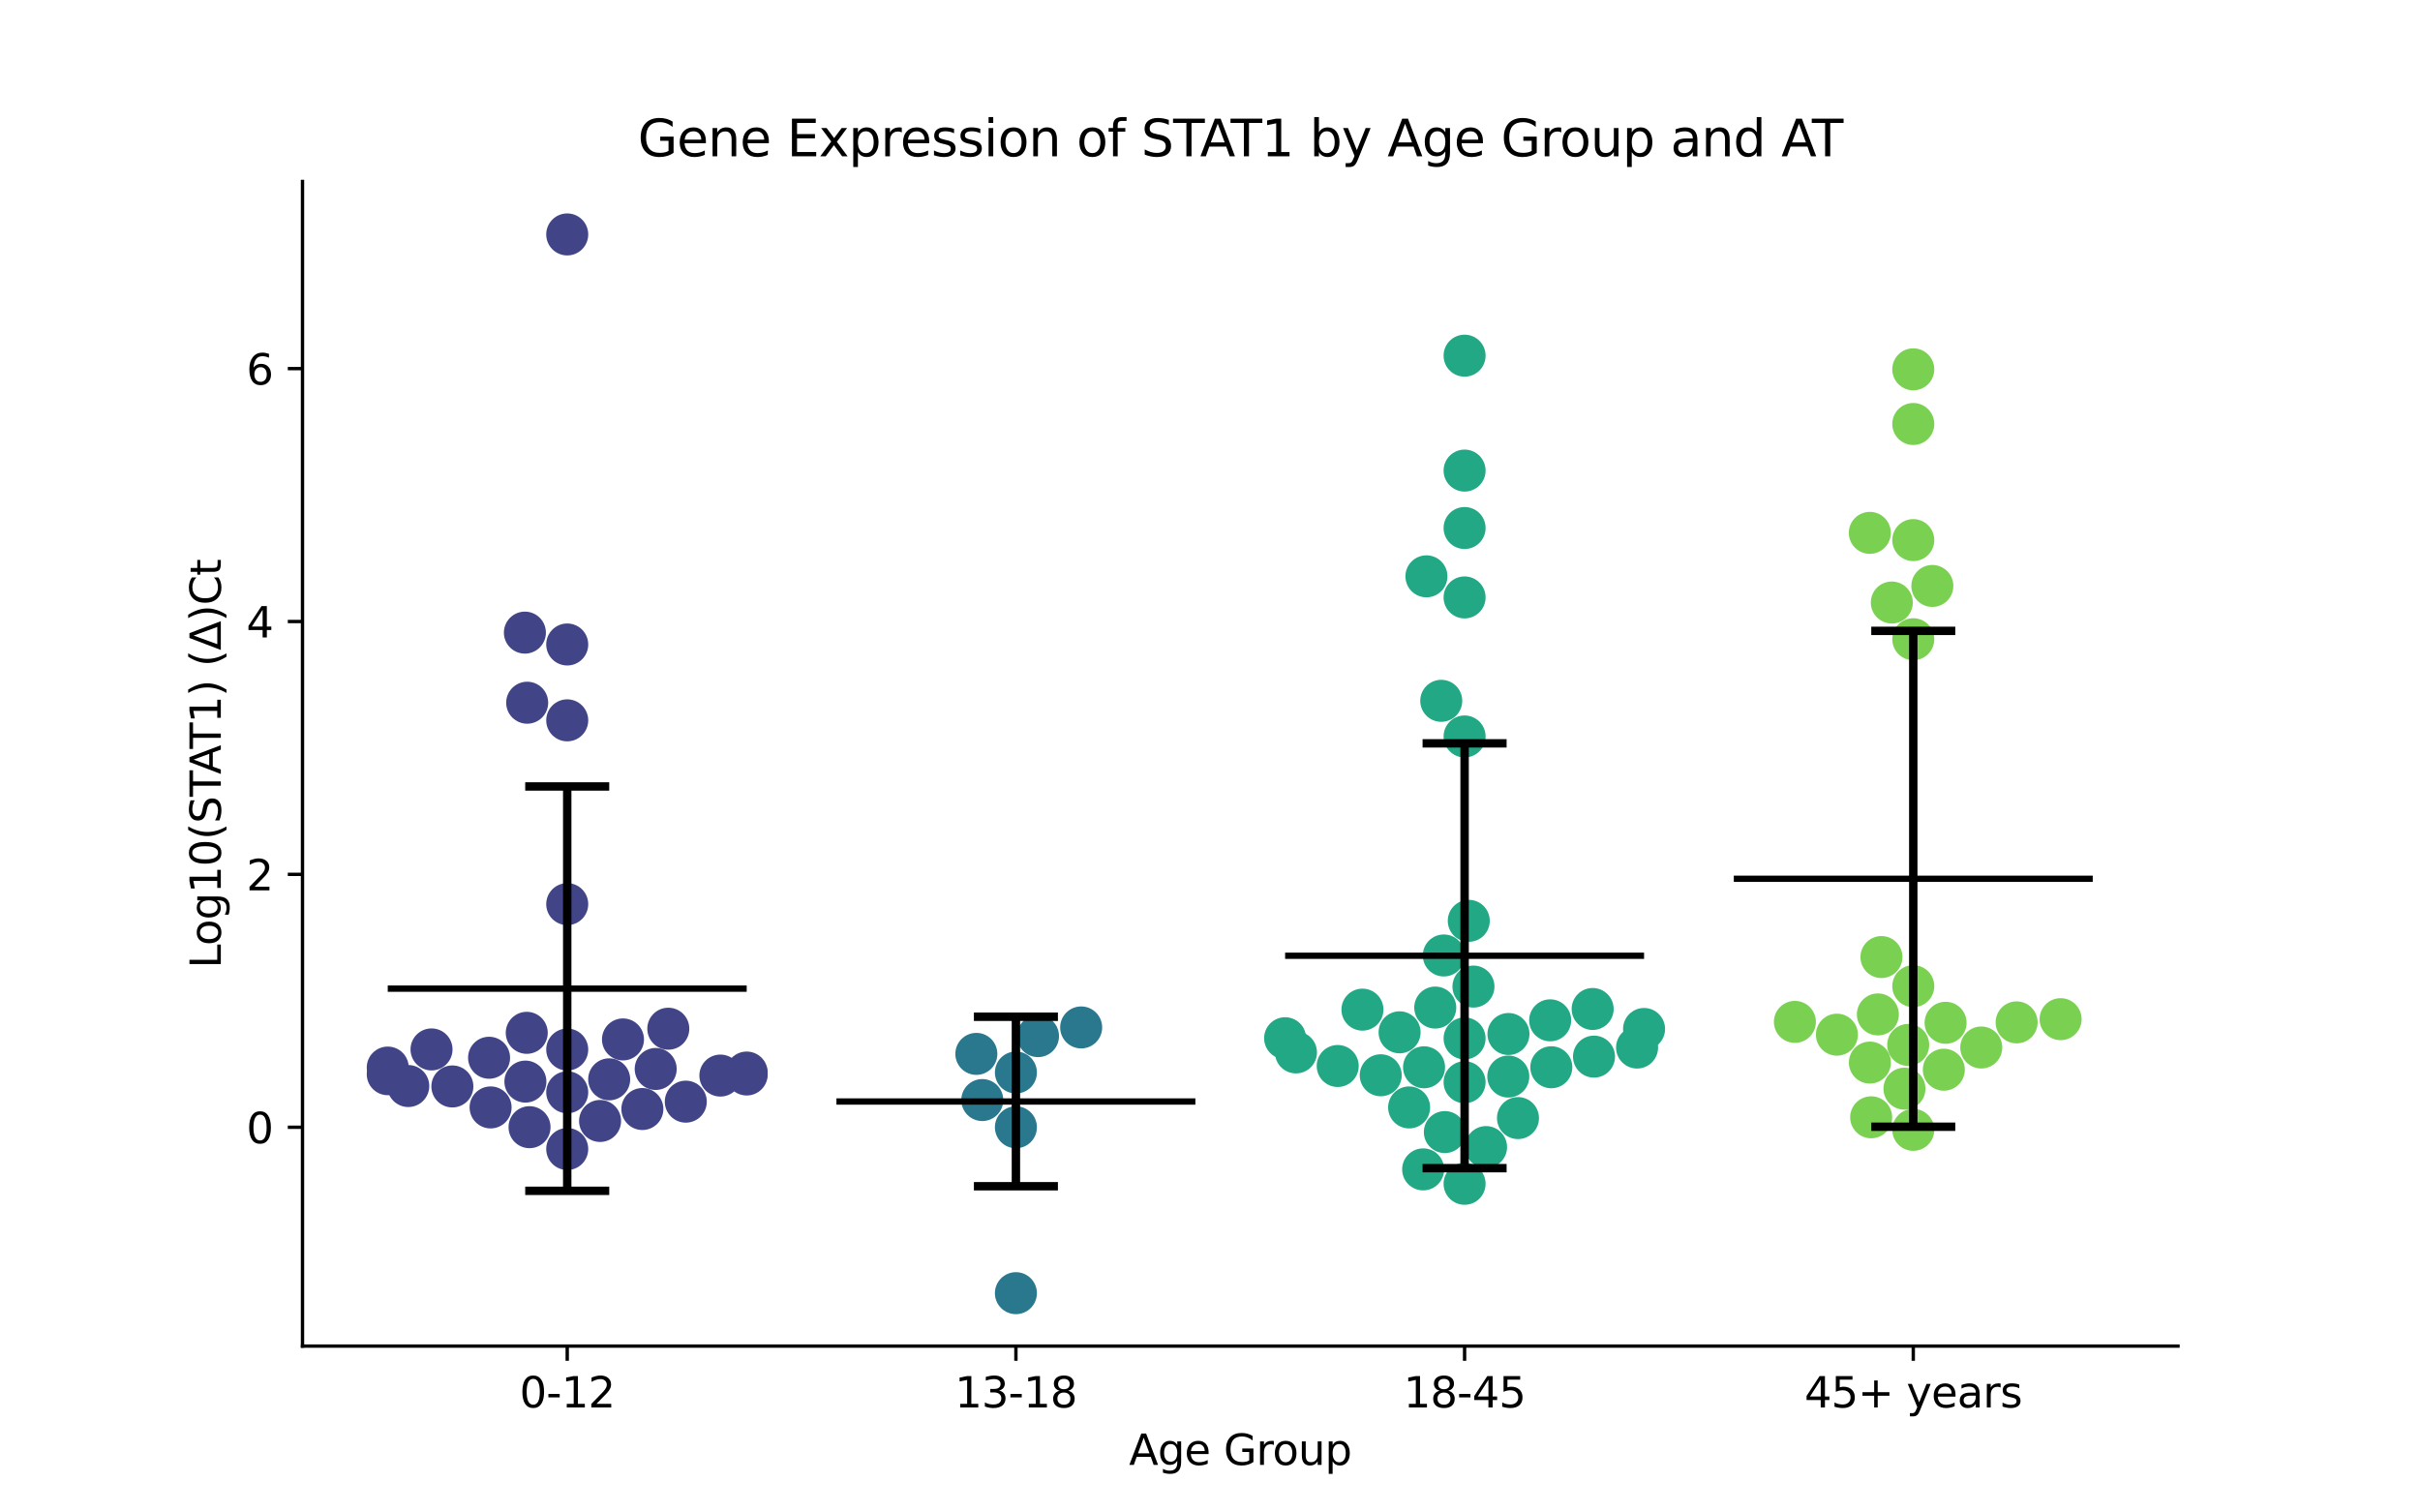 <?xml version="1.0" encoding="utf-8" standalone="no"?>
<!DOCTYPE svg PUBLIC "-//W3C//DTD SVG 1.1//EN"
  "http://www.w3.org/Graphics/SVG/1.1/DTD/svg11.dtd">
<svg xmlns:xlink="http://www.w3.org/1999/xlink" width="576pt" height="360pt" viewBox="0 0 576 360" xmlns="http://www.w3.org/2000/svg" version="1.1">
 <defs>
  <style type="text/css">*{stroke-linejoin: round; stroke-linecap: butt}</style>
 </defs>
 <g id="figure_1">
  <g id="patch_1">
   <path d="M 0 360 
L 576 360 
L 576 0 
L 0 0 
z
" style="fill: #ffffff"/>
  </g>
  <g id="axes_1">
   <g id="patch_2">
    <path d="M 72 320.4 
L 518.4 320.4 
L 518.4 43.2 
L 72 43.2 
z
" style="fill: #ffffff"/>
   </g>
   <g id="PathCollection_1">
    <defs>
     <path id="C0_0_840fbb9270" d="M 0 5 
C 1.326 5 2.598 4.473 3.536 3.536 
C 4.473 2.598 5 1.326 5 -0 
C 5 -1.326 4.473 -2.598 3.536 -3.536 
C 2.598 -4.473 1.326 -5 0 -5 
C -1.326 -5 -2.598 -4.473 -3.536 -3.536 
C -4.473 -2.598 -5 -1.326 -5 0 
C -5 1.326 -4.473 2.598 -3.536 3.536 
C -2.598 4.473 -1.326 5 0 5 
z
"/>
    </defs>
    <g clip-path="url(#pbeb831968f)">
     <use xlink:href="#C0_0_840fbb9270" x="135.009" y="273.486" style="fill: #414487"/>
    </g>
    <g clip-path="url(#pbeb831968f)">
     <use xlink:href="#C0_0_840fbb9270" x="97.173" y="258.498" style="fill: #414487"/>
    </g>
    <g clip-path="url(#pbeb831968f)">
     <use xlink:href="#C0_0_840fbb9270" x="125.053" y="257.441" style="fill: #414487"/>
    </g>
    <g clip-path="url(#pbeb831968f)">
     <use xlink:href="#C0_0_840fbb9270" x="92.291" y="255.682" style="fill: #414487"/>
    </g>
    <g clip-path="url(#pbeb831968f)">
     <use xlink:href="#C0_0_840fbb9270" x="102.71" y="249.783" style="fill: #414487"/>
    </g>
    <g clip-path="url(#pbeb831968f)">
     <use xlink:href="#C0_0_840fbb9270" x="107.673" y="258.595" style="fill: #414487"/>
    </g>
    <g clip-path="url(#pbeb831968f)">
     <use xlink:href="#C0_0_840fbb9270" x="124.935" y="150.577" style="fill: #414487"/>
    </g>
    <g clip-path="url(#pbeb831968f)">
     <use xlink:href="#C0_0_840fbb9270" x="116.408" y="251.766" style="fill: #414487"/>
    </g>
    <g clip-path="url(#pbeb831968f)">
     <use xlink:href="#C0_0_840fbb9270" x="152.894" y="263.968" style="fill: #414487"/>
    </g>
    <g clip-path="url(#pbeb831968f)">
     <use xlink:href="#C0_0_840fbb9270" x="135.009" y="259.984" style="fill: #414487"/>
    </g>
    <g clip-path="url(#pbeb831968f)">
     <use xlink:href="#C0_0_840fbb9270" x="148.279" y="247.402" style="fill: #414487"/>
    </g>
    <g clip-path="url(#pbeb831968f)">
     <use xlink:href="#C0_0_840fbb9270" x="135.009" y="249.813" style="fill: #414487"/>
    </g>
    <g clip-path="url(#pbeb831968f)">
     <use xlink:href="#C0_0_840fbb9270" x="135.009" y="55.8" style="fill: #414487"/>
    </g>
    <g clip-path="url(#pbeb831968f)">
     <use xlink:href="#C0_0_840fbb9270" x="144.997" y="256.901" style="fill: #414487"/>
    </g>
    <g clip-path="url(#pbeb831968f)">
     <use xlink:href="#C0_0_840fbb9270" x="135.009" y="215.2" style="fill: #414487"/>
    </g>
    <g clip-path="url(#pbeb831968f)">
     <use xlink:href="#C0_0_840fbb9270" x="135.009" y="171.457" style="fill: #414487"/>
    </g>
    <g clip-path="url(#pbeb831968f)">
     <use xlink:href="#C0_0_840fbb9270" x="177.726" y="255.288" style="fill: #414487"/>
    </g>
    <g clip-path="url(#pbeb831968f)">
     <use xlink:href="#C0_0_840fbb9270" x="125.478" y="167.26" style="fill: #414487"/>
    </g>
    <g clip-path="url(#pbeb831968f)">
     <use xlink:href="#C0_0_840fbb9270" x="171.462" y="256.006" style="fill: #414487"/>
    </g>
    <g clip-path="url(#pbeb831968f)">
     <use xlink:href="#C0_0_840fbb9270" x="142.827" y="266.811" style="fill: #414487"/>
    </g>
    <g clip-path="url(#pbeb831968f)">
     <use xlink:href="#C0_0_840fbb9270" x="92.291" y="254.103" style="fill: #414487"/>
    </g>
    <g clip-path="url(#pbeb831968f)">
     <use xlink:href="#C0_0_840fbb9270" x="125.376" y="245.832" style="fill: #414487"/>
    </g>
    <g clip-path="url(#pbeb831968f)">
     <use xlink:href="#C0_0_840fbb9270" x="163.231" y="262.215" style="fill: #414487"/>
    </g>
    <g clip-path="url(#pbeb831968f)">
     <use xlink:href="#C0_0_840fbb9270" x="135.009" y="153.399" style="fill: #414487"/>
    </g>
    <g clip-path="url(#pbeb831968f)">
     <use xlink:href="#C0_0_840fbb9270" x="159.068" y="244.853" style="fill: #414487"/>
    </g>
    <g clip-path="url(#pbeb831968f)">
     <use xlink:href="#C0_0_840fbb9270" x="156.067" y="254.436" style="fill: #414487"/>
    </g>
    <g clip-path="url(#pbeb831968f)">
     <use xlink:href="#C0_0_840fbb9270" x="116.771" y="263.588" style="fill: #414487"/>
    </g>
    <g clip-path="url(#pbeb831968f)">
     <use xlink:href="#C0_0_840fbb9270" x="126.037" y="268.291" style="fill: #414487"/>
    </g>
    <g clip-path="url(#pbeb831968f)">
     <use xlink:href="#C0_0_840fbb9270" x="177.726" y="255.749" style="fill: #414487"/>
    </g>
   </g>
   <g id="PathCollection_2">
    <defs>
     <path id="C1_0_76541a1dae" d="M 0 5 
C 1.326 5 2.598 4.473 3.536 3.536 
C 4.473 2.598 5 1.326 5 -0 
C 5 -1.326 4.473 -2.598 3.536 -3.536 
C 2.598 -4.473 1.326 -5 0 -5 
C -1.326 -5 -2.598 -4.473 -3.536 -3.536 
C -4.473 -2.598 -5 -1.326 -5 0 
C -5 1.326 -4.473 2.598 -3.536 3.536 
C -2.598 4.473 -1.326 5 0 5 
z
"/>
    </defs>
    <g clip-path="url(#pbeb831968f)">
     <use xlink:href="#C1_0_76541a1dae" x="241.803" y="307.8" style="fill: #2a788e"/>
    </g>
    <g clip-path="url(#pbeb831968f)">
     <use xlink:href="#C1_0_76541a1dae" x="232.388" y="250.846" style="fill: #2a788e"/>
    </g>
    <g clip-path="url(#pbeb831968f)">
     <use xlink:href="#C1_0_76541a1dae" x="247.063" y="246.619" style="fill: #2a788e"/>
    </g>
    <g clip-path="url(#pbeb831968f)">
     <use xlink:href="#C1_0_76541a1dae" x="241.803" y="268.309" style="fill: #2a788e"/>
    </g>
    <g clip-path="url(#pbeb831968f)">
     <use xlink:href="#C1_0_76541a1dae" x="233.801" y="261.834" style="fill: #2a788e"/>
    </g>
    <g clip-path="url(#pbeb831968f)">
     <use xlink:href="#C1_0_76541a1dae" x="257.336" y="244.549" style="fill: #2a788e"/>
    </g>
    <g clip-path="url(#pbeb831968f)">
     <use xlink:href="#C1_0_76541a1dae" x="241.803" y="255.273" style="fill: #2a788e"/>
    </g>
   </g>
   <g id="PathCollection_3">
    <defs>
     <path id="C2_0_f0cd8f0cea" d="M 0 5 
C 1.326 5 2.598 4.473 3.536 3.536 
C 4.473 2.598 5 1.326 5 -0 
C 5 -1.326 4.473 -2.598 3.536 -3.536 
C 2.598 -4.473 1.326 -5 0 -5 
C -1.326 -5 -2.598 -4.473 -3.536 -3.536 
C -4.473 -2.598 -5 -1.326 -5 0 
C -5 1.326 -4.473 2.598 -3.536 3.536 
C -2.598 4.473 -1.326 5 0 5 
z
"/>
    </defs>
    <g clip-path="url(#pbeb831968f)">
     <use xlink:href="#C2_0_f0cd8f0cea" x="369.24" y="254.029" style="fill: #22a884"/>
    </g>
    <g clip-path="url(#pbeb831968f)">
     <use xlink:href="#C2_0_f0cd8f0cea" x="333.127" y="245.712" style="fill: #22a884"/>
    </g>
    <g clip-path="url(#pbeb831968f)">
     <use xlink:href="#C2_0_f0cd8f0cea" x="305.879" y="247.116" style="fill: #22a884"/>
    </g>
    <g clip-path="url(#pbeb831968f)">
     <use xlink:href="#C2_0_f0cd8f0cea" x="359.039" y="246.113" style="fill: #22a884"/>
    </g>
    <g clip-path="url(#pbeb831968f)">
     <use xlink:href="#C2_0_f0cd8f0cea" x="350.707" y="234.825" style="fill: #22a884"/>
    </g>
    <g clip-path="url(#pbeb831968f)">
     <use xlink:href="#C2_0_f0cd8f0cea" x="368.967" y="242.857" style="fill: #22a884"/>
    </g>
    <g clip-path="url(#pbeb831968f)">
     <use xlink:href="#C2_0_f0cd8f0cea" x="389.65" y="249.337" style="fill: #22a884"/>
    </g>
    <g clip-path="url(#pbeb831968f)">
     <use xlink:href="#C2_0_f0cd8f0cea" x="324.287" y="240.316" style="fill: #22a884"/>
    </g>
    <g clip-path="url(#pbeb831968f)">
     <use xlink:href="#C2_0_f0cd8f0cea" x="379.077" y="240.158" style="fill: #22a884"/>
    </g>
    <g clip-path="url(#pbeb831968f)">
     <use xlink:href="#C2_0_f0cd8f0cea" x="338.948" y="254.035" style="fill: #22a884"/>
    </g>
    <g clip-path="url(#pbeb831968f)">
     <use xlink:href="#C2_0_f0cd8f0cea" x="328.639" y="255.935" style="fill: #22a884"/>
    </g>
    <g clip-path="url(#pbeb831968f)">
     <use xlink:href="#C2_0_f0cd8f0cea" x="348.597" y="257.597" style="fill: #22a884"/>
    </g>
    <g clip-path="url(#pbeb831968f)">
     <use xlink:href="#C2_0_f0cd8f0cea" x="308.462" y="250.496" style="fill: #22a884"/>
    </g>
    <g clip-path="url(#pbeb831968f)">
     <use xlink:href="#C2_0_f0cd8f0cea" x="335.396" y="263.59" style="fill: #22a884"/>
    </g>
    <g clip-path="url(#pbeb831968f)">
     <use xlink:href="#C2_0_f0cd8f0cea" x="348.597" y="112.009" style="fill: #22a884"/>
    </g>
    <g clip-path="url(#pbeb831968f)">
     <use xlink:href="#C2_0_f0cd8f0cea" x="348.597" y="175.294" style="fill: #22a884"/>
    </g>
    <g clip-path="url(#pbeb831968f)">
     <use xlink:href="#C2_0_f0cd8f0cea" x="353.707" y="273.028" style="fill: #22a884"/>
    </g>
    <g clip-path="url(#pbeb831968f)">
     <use xlink:href="#C2_0_f0cd8f0cea" x="348.597" y="247.165" style="fill: #22a884"/>
    </g>
    <g clip-path="url(#pbeb831968f)">
     <use xlink:href="#C2_0_f0cd8f0cea" x="359" y="256.24" style="fill: #22a884"/>
    </g>
    <g clip-path="url(#pbeb831968f)">
     <use xlink:href="#C2_0_f0cd8f0cea" x="341.613" y="239.822" style="fill: #22a884"/>
    </g>
    <g clip-path="url(#pbeb831968f)">
     <use xlink:href="#C2_0_f0cd8f0cea" x="318.399" y="253.727" style="fill: #22a884"/>
    </g>
    <g clip-path="url(#pbeb831968f)">
     <use xlink:href="#C2_0_f0cd8f0cea" x="343.042" y="166.808" style="fill: #22a884"/>
    </g>
    <g clip-path="url(#pbeb831968f)">
     <use xlink:href="#C2_0_f0cd8f0cea" x="379.398" y="251.497" style="fill: #22a884"/>
    </g>
    <g clip-path="url(#pbeb831968f)">
     <use xlink:href="#C2_0_f0cd8f0cea" x="348.597" y="142.198" style="fill: #22a884"/>
    </g>
    <g clip-path="url(#pbeb831968f)">
     <use xlink:href="#C2_0_f0cd8f0cea" x="339.515" y="137.179" style="fill: #22a884"/>
    </g>
    <g clip-path="url(#pbeb831968f)">
     <use xlink:href="#C2_0_f0cd8f0cea" x="348.597" y="84.657" style="fill: #22a884"/>
    </g>
    <g clip-path="url(#pbeb831968f)">
     <use xlink:href="#C2_0_f0cd8f0cea" x="349.592" y="219.174" style="fill: #22a884"/>
    </g>
    <g clip-path="url(#pbeb831968f)">
     <use xlink:href="#C2_0_f0cd8f0cea" x="391.315" y="244.916" style="fill: #22a884"/>
    </g>
    <g clip-path="url(#pbeb831968f)">
     <use xlink:href="#C2_0_f0cd8f0cea" x="343.651" y="227.42" style="fill: #22a884"/>
    </g>
    <g clip-path="url(#pbeb831968f)">
     <use xlink:href="#C2_0_f0cd8f0cea" x="361.304" y="266.125" style="fill: #22a884"/>
    </g>
    <g clip-path="url(#pbeb831968f)">
     <use xlink:href="#C2_0_f0cd8f0cea" x="338.734" y="278.336" style="fill: #22a884"/>
    </g>
    <g clip-path="url(#pbeb831968f)">
     <use xlink:href="#C2_0_f0cd8f0cea" x="348.597" y="281.764" style="fill: #22a884"/>
    </g>
    <g clip-path="url(#pbeb831968f)">
     <use xlink:href="#C2_0_f0cd8f0cea" x="343.899" y="269.457" style="fill: #22a884"/>
    </g>
    <g clip-path="url(#pbeb831968f)">
     <use xlink:href="#C2_0_f0cd8f0cea" x="348.597" y="125.679" style="fill: #22a884"/>
    </g>
   </g>
   <g id="PathCollection_4">
    <defs>
     <path id="C3_0_21b90dd6b7" d="M 0 5 
C 1.326 5 2.598 4.473 3.536 3.536 
C 4.473 2.598 5 1.326 5 -0 
C 5 -1.326 4.473 -2.598 3.536 -3.536 
C 2.598 -4.473 1.326 -5 0 -5 
C -1.326 -5 -2.598 -4.473 -3.536 -3.536 
C -4.473 -2.598 -5 -1.326 -5 0 
C -5 1.326 -4.473 2.598 -3.536 3.536 
C -2.598 4.473 -1.326 5 0 5 
z
"/>
    </defs>
    <g clip-path="url(#pbeb831968f)">
     <use xlink:href="#C3_0_21b90dd6b7" x="455.391" y="268.926" style="fill: #7ad151"/>
    </g>
    <g clip-path="url(#pbeb831968f)">
     <use xlink:href="#C3_0_21b90dd6b7" x="445.064" y="252.916" style="fill: #7ad151"/>
    </g>
    <g clip-path="url(#pbeb831968f)">
     <use xlink:href="#C3_0_21b90dd6b7" x="454.184" y="248.713" style="fill: #7ad151"/>
    </g>
    <g clip-path="url(#pbeb831968f)">
     <use xlink:href="#C3_0_21b90dd6b7" x="427.214" y="243.228" style="fill: #7ad151"/>
    </g>
    <g clip-path="url(#pbeb831968f)">
     <use xlink:href="#C3_0_21b90dd6b7" x="455.391" y="128.555" style="fill: #7ad151"/>
    </g>
    <g clip-path="url(#pbeb831968f)">
     <use xlink:href="#C3_0_21b90dd6b7" x="437.215" y="246.273" style="fill: #7ad151"/>
    </g>
    <g clip-path="url(#pbeb831968f)">
     <use xlink:href="#C3_0_21b90dd6b7" x="463.083" y="243.441" style="fill: #7ad151"/>
    </g>
    <g clip-path="url(#pbeb831968f)">
     <use xlink:href="#C3_0_21b90dd6b7" x="446.964" y="241.452" style="fill: #7ad151"/>
    </g>
    <g clip-path="url(#pbeb831968f)">
     <use xlink:href="#C3_0_21b90dd6b7" x="471.573" y="249.326" style="fill: #7ad151"/>
    </g>
    <g clip-path="url(#pbeb831968f)">
     <use xlink:href="#C3_0_21b90dd6b7" x="479.989" y="243.346" style="fill: #7ad151"/>
    </g>
    <g clip-path="url(#pbeb831968f)">
     <use xlink:href="#C3_0_21b90dd6b7" x="459.931" y="139.468" style="fill: #7ad151"/>
    </g>
    <g clip-path="url(#pbeb831968f)">
     <use xlink:href="#C3_0_21b90dd6b7" x="455.391" y="152.15" style="fill: #7ad151"/>
    </g>
    <g clip-path="url(#pbeb831968f)">
     <use xlink:href="#C3_0_21b90dd6b7" x="453.292" y="259.128" style="fill: #7ad151"/>
    </g>
    <g clip-path="url(#pbeb831968f)">
     <use xlink:href="#C3_0_21b90dd6b7" x="462.661" y="254.614" style="fill: #7ad151"/>
    </g>
    <g clip-path="url(#pbeb831968f)">
     <use xlink:href="#C3_0_21b90dd6b7" x="450.282" y="143.413" style="fill: #7ad151"/>
    </g>
    <g clip-path="url(#pbeb831968f)">
     <use xlink:href="#C3_0_21b90dd6b7" x="447.817" y="227.799" style="fill: #7ad151"/>
    </g>
    <g clip-path="url(#pbeb831968f)">
     <use xlink:href="#C3_0_21b90dd6b7" x="490.458" y="242.581" style="fill: #7ad151"/>
    </g>
    <g clip-path="url(#pbeb831968f)">
     <use xlink:href="#C3_0_21b90dd6b7" x="445.049" y="126.831" style="fill: #7ad151"/>
    </g>
    <g clip-path="url(#pbeb831968f)">
     <use xlink:href="#C3_0_21b90dd6b7" x="445.37" y="265.94" style="fill: #7ad151"/>
    </g>
    <g clip-path="url(#pbeb831968f)">
     <use xlink:href="#C3_0_21b90dd6b7" x="455.391" y="100.92" style="fill: #7ad151"/>
    </g>
    <g clip-path="url(#pbeb831968f)">
     <use xlink:href="#C3_0_21b90dd6b7" x="455.391" y="234.725" style="fill: #7ad151"/>
    </g>
    <g clip-path="url(#pbeb831968f)">
     <use xlink:href="#C3_0_21b90dd6b7" x="455.391" y="87.908" style="fill: #7ad151"/>
    </g>
   </g>
   <g id="matplotlib.axis_1">
    <g id="xtick_1">
     <g id="line2d_1">
      <defs>
       <path id="m0bd1850012" d="M 0 0 
L 0 3.5 
" style="stroke: #000000; stroke-width: 0.8"/>
      </defs>
      <g>
       <use xlink:href="#m0bd1850012" x="135.009" y="320.4" style="stroke: #000000; stroke-width: 0.8"/>
      </g>
     </g>
     <g id="text_1">
      <!-- 0-12 -->
      <g transform="translate(123.661 334.998) scale(0.1 -0.1)">
       <defs>
        <path id="DejaVuSans-30" d="M 2034 4250 
Q 1547 4250 1301 3770 
Q 1056 3291 1056 2328 
Q 1056 1369 1301 889 
Q 1547 409 2034 409 
Q 2525 409 2770 889 
Q 3016 1369 3016 2328 
Q 3016 3291 2770 3770 
Q 2525 4250 2034 4250 
z
M 2034 4750 
Q 2819 4750 3233 4129 
Q 3647 3509 3647 2328 
Q 3647 1150 3233 529 
Q 2819 -91 2034 -91 
Q 1250 -91 836 529 
Q 422 1150 422 2328 
Q 422 3509 836 4129 
Q 1250 4750 2034 4750 
z
" transform="scale(0.016)"/>
        <path id="DejaVuSans-2d" d="M 313 2009 
L 1997 2009 
L 1997 1497 
L 313 1497 
L 313 2009 
z
" transform="scale(0.016)"/>
        <path id="DejaVuSans-31" d="M 794 531 
L 1825 531 
L 1825 4091 
L 703 3866 
L 703 4441 
L 1819 4666 
L 2450 4666 
L 2450 531 
L 3481 531 
L 3481 0 
L 794 0 
L 794 531 
z
" transform="scale(0.016)"/>
        <path id="DejaVuSans-32" d="M 1228 531 
L 3431 531 
L 3431 0 
L 469 0 
L 469 531 
Q 828 903 1448 1529 
Q 2069 2156 2228 2338 
Q 2531 2678 2651 2914 
Q 2772 3150 2772 3378 
Q 2772 3750 2511 3984 
Q 2250 4219 1831 4219 
Q 1534 4219 1204 4116 
Q 875 4013 500 3803 
L 500 4441 
Q 881 4594 1212 4672 
Q 1544 4750 1819 4750 
Q 2544 4750 2975 4387 
Q 3406 4025 3406 3419 
Q 3406 3131 3298 2873 
Q 3191 2616 2906 2266 
Q 2828 2175 2409 1742 
Q 1991 1309 1228 531 
z
" transform="scale(0.016)"/>
       </defs>
       <use xlink:href="#DejaVuSans-30"/>
       <use xlink:href="#DejaVuSans-2d" x="63.623"/>
       <use xlink:href="#DejaVuSans-31" x="99.707"/>
       <use xlink:href="#DejaVuSans-32" x="163.33"/>
      </g>
     </g>
    </g>
    <g id="xtick_2">
     <g id="line2d_2">
      <g>
       <use xlink:href="#m0bd1850012" x="241.803" y="320.4" style="stroke: #000000; stroke-width: 0.8"/>
      </g>
     </g>
     <g id="text_2">
      <!-- 13-18 -->
      <g transform="translate(227.274 334.998) scale(0.1 -0.1)">
       <defs>
        <path id="DejaVuSans-33" d="M 2597 2516 
Q 3050 2419 3304 2112 
Q 3559 1806 3559 1356 
Q 3559 666 3084 287 
Q 2609 -91 1734 -91 
Q 1441 -91 1130 -33 
Q 819 25 488 141 
L 488 750 
Q 750 597 1062 519 
Q 1375 441 1716 441 
Q 2309 441 2620 675 
Q 2931 909 2931 1356 
Q 2931 1769 2642 2001 
Q 2353 2234 1838 2234 
L 1294 2234 
L 1294 2753 
L 1863 2753 
Q 2328 2753 2575 2939 
Q 2822 3125 2822 3475 
Q 2822 3834 2567 4026 
Q 2313 4219 1838 4219 
Q 1578 4219 1281 4162 
Q 984 4106 628 3988 
L 628 4550 
Q 988 4650 1302 4700 
Q 1616 4750 1894 4750 
Q 2613 4750 3031 4423 
Q 3450 4097 3450 3541 
Q 3450 3153 3228 2886 
Q 3006 2619 2597 2516 
z
" transform="scale(0.016)"/>
        <path id="DejaVuSans-38" d="M 2034 2216 
Q 1584 2216 1326 1975 
Q 1069 1734 1069 1313 
Q 1069 891 1326 650 
Q 1584 409 2034 409 
Q 2484 409 2743 651 
Q 3003 894 3003 1313 
Q 3003 1734 2745 1975 
Q 2488 2216 2034 2216 
z
M 1403 2484 
Q 997 2584 770 2862 
Q 544 3141 544 3541 
Q 544 4100 942 4425 
Q 1341 4750 2034 4750 
Q 2731 4750 3128 4425 
Q 3525 4100 3525 3541 
Q 3525 3141 3298 2862 
Q 3072 2584 2669 2484 
Q 3125 2378 3379 2068 
Q 3634 1759 3634 1313 
Q 3634 634 3220 271 
Q 2806 -91 2034 -91 
Q 1263 -91 848 271 
Q 434 634 434 1313 
Q 434 1759 690 2068 
Q 947 2378 1403 2484 
z
M 1172 3481 
Q 1172 3119 1398 2916 
Q 1625 2713 2034 2713 
Q 2441 2713 2670 2916 
Q 2900 3119 2900 3481 
Q 2900 3844 2670 4047 
Q 2441 4250 2034 4250 
Q 1625 4250 1398 4047 
Q 1172 3844 1172 3481 
z
" transform="scale(0.016)"/>
       </defs>
       <use xlink:href="#DejaVuSans-31"/>
       <use xlink:href="#DejaVuSans-33" x="63.623"/>
       <use xlink:href="#DejaVuSans-2d" x="127.246"/>
       <use xlink:href="#DejaVuSans-31" x="163.33"/>
       <use xlink:href="#DejaVuSans-38" x="226.953"/>
      </g>
     </g>
    </g>
    <g id="xtick_3">
     <g id="line2d_3">
      <g>
       <use xlink:href="#m0bd1850012" x="348.597" y="320.4" style="stroke: #000000; stroke-width: 0.8"/>
      </g>
     </g>
     <g id="text_3">
      <!-- 18-45 -->
      <g transform="translate(334.068 334.998) scale(0.1 -0.1)">
       <defs>
        <path id="DejaVuSans-34" d="M 2419 4116 
L 825 1625 
L 2419 1625 
L 2419 4116 
z
M 2253 4666 
L 3047 4666 
L 3047 1625 
L 3713 1625 
L 3713 1100 
L 3047 1100 
L 3047 0 
L 2419 0 
L 2419 1100 
L 313 1100 
L 313 1709 
L 2253 4666 
z
" transform="scale(0.016)"/>
        <path id="DejaVuSans-35" d="M 691 4666 
L 3169 4666 
L 3169 4134 
L 1269 4134 
L 1269 2991 
Q 1406 3038 1543 3061 
Q 1681 3084 1819 3084 
Q 2600 3084 3056 2656 
Q 3513 2228 3513 1497 
Q 3513 744 3044 326 
Q 2575 -91 1722 -91 
Q 1428 -91 1123 -41 
Q 819 9 494 109 
L 494 744 
Q 775 591 1075 516 
Q 1375 441 1709 441 
Q 2250 441 2565 725 
Q 2881 1009 2881 1497 
Q 2881 1984 2565 2268 
Q 2250 2553 1709 2553 
Q 1456 2553 1204 2497 
Q 953 2441 691 2322 
L 691 4666 
z
" transform="scale(0.016)"/>
       </defs>
       <use xlink:href="#DejaVuSans-31"/>
       <use xlink:href="#DejaVuSans-38" x="63.623"/>
       <use xlink:href="#DejaVuSans-2d" x="127.246"/>
       <use xlink:href="#DejaVuSans-34" x="163.33"/>
       <use xlink:href="#DejaVuSans-35" x="226.953"/>
      </g>
     </g>
    </g>
    <g id="xtick_4">
     <g id="line2d_4">
      <g>
       <use xlink:href="#m0bd1850012" x="455.391" y="320.4" style="stroke: #000000; stroke-width: 0.8"/>
      </g>
     </g>
     <g id="text_4">
      <!-- 45+ years -->
      <g transform="translate(429.49 334.998) scale(0.1 -0.1)">
       <defs>
        <path id="DejaVuSans-2b" d="M 2944 4013 
L 2944 2272 
L 4684 2272 
L 4684 1741 
L 2944 1741 
L 2944 0 
L 2419 0 
L 2419 1741 
L 678 1741 
L 678 2272 
L 2419 2272 
L 2419 4013 
L 2944 4013 
z
" transform="scale(0.016)"/>
        <path id="DejaVuSans-20" transform="scale(0.016)"/>
        <path id="DejaVuSans-79" d="M 2059 -325 
Q 1816 -950 1584 -1140 
Q 1353 -1331 966 -1331 
L 506 -1331 
L 506 -850 
L 844 -850 
Q 1081 -850 1212 -737 
Q 1344 -625 1503 -206 
L 1606 56 
L 191 3500 
L 800 3500 
L 1894 763 
L 2988 3500 
L 3597 3500 
L 2059 -325 
z
" transform="scale(0.016)"/>
        <path id="DejaVuSans-65" d="M 3597 1894 
L 3597 1613 
L 953 1613 
Q 991 1019 1311 708 
Q 1631 397 2203 397 
Q 2534 397 2845 478 
Q 3156 559 3463 722 
L 3463 178 
Q 3153 47 2828 -22 
Q 2503 -91 2169 -91 
Q 1331 -91 842 396 
Q 353 884 353 1716 
Q 353 2575 817 3079 
Q 1281 3584 2069 3584 
Q 2775 3584 3186 3129 
Q 3597 2675 3597 1894 
z
M 3022 2063 
Q 3016 2534 2758 2815 
Q 2500 3097 2075 3097 
Q 1594 3097 1305 2825 
Q 1016 2553 972 2059 
L 3022 2063 
z
" transform="scale(0.016)"/>
        <path id="DejaVuSans-61" d="M 2194 1759 
Q 1497 1759 1228 1600 
Q 959 1441 959 1056 
Q 959 750 1161 570 
Q 1363 391 1709 391 
Q 2188 391 2477 730 
Q 2766 1069 2766 1631 
L 2766 1759 
L 2194 1759 
z
M 3341 1997 
L 3341 0 
L 2766 0 
L 2766 531 
Q 2569 213 2275 61 
Q 1981 -91 1556 -91 
Q 1019 -91 701 211 
Q 384 513 384 1019 
Q 384 1609 779 1909 
Q 1175 2209 1959 2209 
L 2766 2209 
L 2766 2266 
Q 2766 2663 2505 2880 
Q 2244 3097 1772 3097 
Q 1472 3097 1187 3025 
Q 903 2953 641 2809 
L 641 3341 
Q 956 3463 1253 3523 
Q 1550 3584 1831 3584 
Q 2591 3584 2966 3190 
Q 3341 2797 3341 1997 
z
" transform="scale(0.016)"/>
        <path id="DejaVuSans-72" d="M 2631 2963 
Q 2534 3019 2420 3045 
Q 2306 3072 2169 3072 
Q 1681 3072 1420 2755 
Q 1159 2438 1159 1844 
L 1159 0 
L 581 0 
L 581 3500 
L 1159 3500 
L 1159 2956 
Q 1341 3275 1631 3429 
Q 1922 3584 2338 3584 
Q 2397 3584 2469 3576 
Q 2541 3569 2628 3553 
L 2631 2963 
z
" transform="scale(0.016)"/>
        <path id="DejaVuSans-73" d="M 2834 3397 
L 2834 2853 
Q 2591 2978 2328 3040 
Q 2066 3103 1784 3103 
Q 1356 3103 1142 2972 
Q 928 2841 928 2578 
Q 928 2378 1081 2264 
Q 1234 2150 1697 2047 
L 1894 2003 
Q 2506 1872 2764 1633 
Q 3022 1394 3022 966 
Q 3022 478 2636 193 
Q 2250 -91 1575 -91 
Q 1294 -91 989 -36 
Q 684 19 347 128 
L 347 722 
Q 666 556 975 473 
Q 1284 391 1588 391 
Q 1994 391 2212 530 
Q 2431 669 2431 922 
Q 2431 1156 2273 1281 
Q 2116 1406 1581 1522 
L 1381 1569 
Q 847 1681 609 1914 
Q 372 2147 372 2553 
Q 372 3047 722 3315 
Q 1072 3584 1716 3584 
Q 2034 3584 2315 3537 
Q 2597 3491 2834 3397 
z
" transform="scale(0.016)"/>
       </defs>
       <use xlink:href="#DejaVuSans-34"/>
       <use xlink:href="#DejaVuSans-35" x="63.623"/>
       <use xlink:href="#DejaVuSans-2b" x="127.246"/>
       <use xlink:href="#DejaVuSans-20" x="211.035"/>
       <use xlink:href="#DejaVuSans-79" x="242.822"/>
       <use xlink:href="#DejaVuSans-65" x="302.002"/>
       <use xlink:href="#DejaVuSans-61" x="363.525"/>
       <use xlink:href="#DejaVuSans-72" x="424.805"/>
       <use xlink:href="#DejaVuSans-73" x="465.918"/>
      </g>
     </g>
    </g>
    <g id="text_5">
     <!-- Age Group -->
     <g transform="translate(268.72 348.677) scale(0.1 -0.1)">
      <defs>
       <path id="DejaVuSans-41" d="M 2188 4044 
L 1331 1722 
L 3047 1722 
L 2188 4044 
z
M 1831 4666 
L 2547 4666 
L 4325 0 
L 3669 0 
L 3244 1197 
L 1141 1197 
L 716 0 
L 50 0 
L 1831 4666 
z
" transform="scale(0.016)"/>
       <path id="DejaVuSans-67" d="M 2906 1791 
Q 2906 2416 2648 2759 
Q 2391 3103 1925 3103 
Q 1463 3103 1205 2759 
Q 947 2416 947 1791 
Q 947 1169 1205 825 
Q 1463 481 1925 481 
Q 2391 481 2648 825 
Q 2906 1169 2906 1791 
z
M 3481 434 
Q 3481 -459 3084 -895 
Q 2688 -1331 1869 -1331 
Q 1566 -1331 1297 -1286 
Q 1028 -1241 775 -1147 
L 775 -588 
Q 1028 -725 1275 -790 
Q 1522 -856 1778 -856 
Q 2344 -856 2625 -561 
Q 2906 -266 2906 331 
L 2906 616 
Q 2728 306 2450 153 
Q 2172 0 1784 0 
Q 1141 0 747 490 
Q 353 981 353 1791 
Q 353 2603 747 3093 
Q 1141 3584 1784 3584 
Q 2172 3584 2450 3431 
Q 2728 3278 2906 2969 
L 2906 3500 
L 3481 3500 
L 3481 434 
z
" transform="scale(0.016)"/>
       <path id="DejaVuSans-47" d="M 3809 666 
L 3809 1919 
L 2778 1919 
L 2778 2438 
L 4434 2438 
L 4434 434 
Q 4069 175 3628 42 
Q 3188 -91 2688 -91 
Q 1594 -91 976 548 
Q 359 1188 359 2328 
Q 359 3472 976 4111 
Q 1594 4750 2688 4750 
Q 3144 4750 3555 4637 
Q 3966 4525 4313 4306 
L 4313 3634 
Q 3963 3931 3569 4081 
Q 3175 4231 2741 4231 
Q 1884 4231 1454 3753 
Q 1025 3275 1025 2328 
Q 1025 1384 1454 906 
Q 1884 428 2741 428 
Q 3075 428 3337 486 
Q 3600 544 3809 666 
z
" transform="scale(0.016)"/>
       <path id="DejaVuSans-6f" d="M 1959 3097 
Q 1497 3097 1228 2736 
Q 959 2375 959 1747 
Q 959 1119 1226 758 
Q 1494 397 1959 397 
Q 2419 397 2687 759 
Q 2956 1122 2956 1747 
Q 2956 2369 2687 2733 
Q 2419 3097 1959 3097 
z
M 1959 3584 
Q 2709 3584 3137 3096 
Q 3566 2609 3566 1747 
Q 3566 888 3137 398 
Q 2709 -91 1959 -91 
Q 1206 -91 779 398 
Q 353 888 353 1747 
Q 353 2609 779 3096 
Q 1206 3584 1959 3584 
z
" transform="scale(0.016)"/>
       <path id="DejaVuSans-75" d="M 544 1381 
L 544 3500 
L 1119 3500 
L 1119 1403 
Q 1119 906 1312 657 
Q 1506 409 1894 409 
Q 2359 409 2629 706 
Q 2900 1003 2900 1516 
L 2900 3500 
L 3475 3500 
L 3475 0 
L 2900 0 
L 2900 538 
Q 2691 219 2414 64 
Q 2138 -91 1772 -91 
Q 1169 -91 856 284 
Q 544 659 544 1381 
z
M 1991 3584 
L 1991 3584 
z
" transform="scale(0.016)"/>
       <path id="DejaVuSans-70" d="M 1159 525 
L 1159 -1331 
L 581 -1331 
L 581 3500 
L 1159 3500 
L 1159 2969 
Q 1341 3281 1617 3432 
Q 1894 3584 2278 3584 
Q 2916 3584 3314 3078 
Q 3713 2572 3713 1747 
Q 3713 922 3314 415 
Q 2916 -91 2278 -91 
Q 1894 -91 1617 61 
Q 1341 213 1159 525 
z
M 3116 1747 
Q 3116 2381 2855 2742 
Q 2594 3103 2138 3103 
Q 1681 3103 1420 2742 
Q 1159 2381 1159 1747 
Q 1159 1113 1420 752 
Q 1681 391 2138 391 
Q 2594 391 2855 752 
Q 3116 1113 3116 1747 
z
" transform="scale(0.016)"/>
      </defs>
      <use xlink:href="#DejaVuSans-41"/>
      <use xlink:href="#DejaVuSans-67" x="68.408"/>
      <use xlink:href="#DejaVuSans-65" x="131.885"/>
      <use xlink:href="#DejaVuSans-20" x="193.408"/>
      <use xlink:href="#DejaVuSans-47" x="225.195"/>
      <use xlink:href="#DejaVuSans-72" x="302.686"/>
      <use xlink:href="#DejaVuSans-6f" x="341.549"/>
      <use xlink:href="#DejaVuSans-75" x="402.73"/>
      <use xlink:href="#DejaVuSans-70" x="466.109"/>
     </g>
    </g>
   </g>
   <g id="matplotlib.axis_2">
    <g id="ytick_1">
     <g id="line2d_5">
      <defs>
       <path id="m5dbf7d1405" d="M 0 0 
L -3.5 0 
" style="stroke: #000000; stroke-width: 0.8"/>
      </defs>
      <g>
       <use xlink:href="#m5dbf7d1405" x="72" y="268.306" style="stroke: #000000; stroke-width: 0.8"/>
      </g>
     </g>
     <g id="text_6">
      <!-- 0 -->
      <g transform="translate(58.638 272.105) scale(0.1 -0.1)">
       <use xlink:href="#DejaVuSans-30"/>
      </g>
     </g>
    </g>
    <g id="ytick_2">
     <g id="line2d_6">
      <g>
       <use xlink:href="#m5dbf7d1405" x="72" y="208.115" style="stroke: #000000; stroke-width: 0.8"/>
      </g>
     </g>
     <g id="text_7">
      <!-- 2 -->
      <g transform="translate(58.638 211.915) scale(0.1 -0.1)">
       <use xlink:href="#DejaVuSans-32"/>
      </g>
     </g>
    </g>
    <g id="ytick_3">
     <g id="line2d_7">
      <g>
       <use xlink:href="#m5dbf7d1405" x="72" y="147.925" style="stroke: #000000; stroke-width: 0.8"/>
      </g>
     </g>
     <g id="text_8">
      <!-- 4 -->
      <g transform="translate(58.638 151.724) scale(0.1 -0.1)">
       <use xlink:href="#DejaVuSans-34"/>
      </g>
     </g>
    </g>
    <g id="ytick_4">
     <g id="line2d_8">
      <g>
       <use xlink:href="#m5dbf7d1405" x="72" y="87.734" style="stroke: #000000; stroke-width: 0.8"/>
      </g>
     </g>
     <g id="text_9">
      <!-- 6 -->
      <g transform="translate(58.638 91.533) scale(0.1 -0.1)">
       <defs>
        <path id="DejaVuSans-36" d="M 2113 2584 
Q 1688 2584 1439 2293 
Q 1191 2003 1191 1497 
Q 1191 994 1439 701 
Q 1688 409 2113 409 
Q 2538 409 2786 701 
Q 3034 994 3034 1497 
Q 3034 2003 2786 2293 
Q 2538 2584 2113 2584 
z
M 3366 4563 
L 3366 3988 
Q 3128 4100 2886 4159 
Q 2644 4219 2406 4219 
Q 1781 4219 1451 3797 
Q 1122 3375 1075 2522 
Q 1259 2794 1537 2939 
Q 1816 3084 2150 3084 
Q 2853 3084 3261 2657 
Q 3669 2231 3669 1497 
Q 3669 778 3244 343 
Q 2819 -91 2113 -91 
Q 1303 -91 875 529 
Q 447 1150 447 2328 
Q 447 3434 972 4092 
Q 1497 4750 2381 4750 
Q 2619 4750 2861 4703 
Q 3103 4656 3366 4563 
z
" transform="scale(0.016)"/>
       </defs>
       <use xlink:href="#DejaVuSans-36"/>
      </g>
     </g>
    </g>
    <g id="text_10">
     <!-- Log10(STAT1) (Δ)Ct -->
     <g transform="translate(52.558 230.467) rotate(-90) scale(0.1 -0.1)">
      <defs>
       <path id="DejaVuSans-4c" d="M 628 4666 
L 1259 4666 
L 1259 531 
L 3531 531 
L 3531 0 
L 628 0 
L 628 4666 
z
" transform="scale(0.016)"/>
       <path id="DejaVuSans-28" d="M 1984 4856 
Q 1566 4138 1362 3434 
Q 1159 2731 1159 2009 
Q 1159 1288 1364 580 
Q 1569 -128 1984 -844 
L 1484 -844 
Q 1016 -109 783 600 
Q 550 1309 550 2009 
Q 550 2706 781 3412 
Q 1013 4119 1484 4856 
L 1984 4856 
z
" transform="scale(0.016)"/>
       <path id="DejaVuSans-53" d="M 3425 4513 
L 3425 3897 
Q 3066 4069 2747 4153 
Q 2428 4238 2131 4238 
Q 1616 4238 1336 4038 
Q 1056 3838 1056 3469 
Q 1056 3159 1242 3001 
Q 1428 2844 1947 2747 
L 2328 2669 
Q 3034 2534 3370 2195 
Q 3706 1856 3706 1288 
Q 3706 609 3251 259 
Q 2797 -91 1919 -91 
Q 1588 -91 1214 -16 
Q 841 59 441 206 
L 441 856 
Q 825 641 1194 531 
Q 1563 422 1919 422 
Q 2459 422 2753 634 
Q 3047 847 3047 1241 
Q 3047 1584 2836 1778 
Q 2625 1972 2144 2069 
L 1759 2144 
Q 1053 2284 737 2584 
Q 422 2884 422 3419 
Q 422 4038 858 4394 
Q 1294 4750 2059 4750 
Q 2388 4750 2728 4690 
Q 3069 4631 3425 4513 
z
" transform="scale(0.016)"/>
       <path id="DejaVuSans-54" d="M -19 4666 
L 3928 4666 
L 3928 4134 
L 2272 4134 
L 2272 0 
L 1638 0 
L 1638 4134 
L -19 4134 
L -19 4666 
z
" transform="scale(0.016)"/>
       <path id="DejaVuSans-29" d="M 513 4856 
L 1013 4856 
Q 1481 4119 1714 3412 
Q 1947 2706 1947 2009 
Q 1947 1309 1714 600 
Q 1481 -109 1013 -844 
L 513 -844 
Q 928 -128 1133 580 
Q 1338 1288 1338 2009 
Q 1338 2731 1133 3434 
Q 928 4138 513 4856 
z
" transform="scale(0.016)"/>
       <path id="DejaVuSans-394" d="M 2188 4044 
L 906 525 
L 3472 525 
L 2188 4044 
z
M 50 0 
L 1831 4666 
L 2547 4666 
L 4325 0 
L 50 0 
z
" transform="scale(0.016)"/>
       <path id="DejaVuSans-43" d="M 4122 4306 
L 4122 3641 
Q 3803 3938 3442 4084 
Q 3081 4231 2675 4231 
Q 1875 4231 1450 3742 
Q 1025 3253 1025 2328 
Q 1025 1406 1450 917 
Q 1875 428 2675 428 
Q 3081 428 3442 575 
Q 3803 722 4122 1019 
L 4122 359 
Q 3791 134 3420 21 
Q 3050 -91 2638 -91 
Q 1578 -91 968 557 
Q 359 1206 359 2328 
Q 359 3453 968 4101 
Q 1578 4750 2638 4750 
Q 3056 4750 3426 4639 
Q 3797 4528 4122 4306 
z
" transform="scale(0.016)"/>
       <path id="DejaVuSans-74" d="M 1172 4494 
L 1172 3500 
L 2356 3500 
L 2356 3053 
L 1172 3053 
L 1172 1153 
Q 1172 725 1289 603 
Q 1406 481 1766 481 
L 2356 481 
L 2356 0 
L 1766 0 
Q 1100 0 847 248 
Q 594 497 594 1153 
L 594 3053 
L 172 3053 
L 172 3500 
L 594 3500 
L 594 4494 
L 1172 4494 
z
" transform="scale(0.016)"/>
      </defs>
      <use xlink:href="#DejaVuSans-4c"/>
      <use xlink:href="#DejaVuSans-6f" x="53.963"/>
      <use xlink:href="#DejaVuSans-67" x="115.145"/>
      <use xlink:href="#DejaVuSans-31" x="178.621"/>
      <use xlink:href="#DejaVuSans-30" x="242.244"/>
      <use xlink:href="#DejaVuSans-28" x="305.867"/>
      <use xlink:href="#DejaVuSans-53" x="344.881"/>
      <use xlink:href="#DejaVuSans-54" x="408.357"/>
      <use xlink:href="#DejaVuSans-41" x="461.691"/>
      <use xlink:href="#DejaVuSans-54" x="522.35"/>
      <use xlink:href="#DejaVuSans-31" x="583.434"/>
      <use xlink:href="#DejaVuSans-29" x="647.057"/>
      <use xlink:href="#DejaVuSans-20" x="686.07"/>
      <use xlink:href="#DejaVuSans-28" x="717.857"/>
      <use xlink:href="#DejaVuSans-394" x="756.871"/>
      <use xlink:href="#DejaVuSans-29" x="825.279"/>
      <use xlink:href="#DejaVuSans-43" x="864.293"/>
      <use xlink:href="#DejaVuSans-74" x="934.117"/>
     </g>
    </g>
   </g>
   <g id="LineCollection_1">
    <path d="M 135.009 283.444 
L 135.009 187.19 
" clip-path="url(#pbeb831968f)" style="fill: none; stroke: #000000; stroke-width: 2"/>
   </g>
   <g id="line2d_9">
    <defs>
     <path id="md66955f17a" d="M 10 0 
L -10 -0 
" style="stroke: #000000; stroke-width: 2"/>
    </defs>
    <g clip-path="url(#pbeb831968f)">
     <use xlink:href="#md66955f17a" x="135.009" y="283.444" style="stroke: #000000; stroke-width: 2"/>
    </g>
   </g>
   <g id="line2d_10">
    <g clip-path="url(#pbeb831968f)">
     <use xlink:href="#md66955f17a" x="135.009" y="187.19" style="stroke: #000000; stroke-width: 2"/>
    </g>
   </g>
   <g id="LineCollection_2">
    <path d="M 92.291 235.317 
L 177.726 235.317 
" clip-path="url(#pbeb831968f)" style="fill: none; stroke: #000000; stroke-width: 1.5"/>
   </g>
   <g id="LineCollection_3">
    <path d="M 241.803 282.347 
L 241.803 242.005 
" clip-path="url(#pbeb831968f)" style="fill: none; stroke: #000000; stroke-width: 2"/>
   </g>
   <g id="line2d_11">
    <g clip-path="url(#pbeb831968f)">
     <use xlink:href="#md66955f17a" x="241.803" y="282.347" style="stroke: #000000; stroke-width: 2"/>
    </g>
   </g>
   <g id="line2d_12">
    <g clip-path="url(#pbeb831968f)">
     <use xlink:href="#md66955f17a" x="241.803" y="242.005" style="stroke: #000000; stroke-width: 2"/>
    </g>
   </g>
   <g id="LineCollection_4">
    <path d="M 199.085 262.176 
L 284.521 262.176 
" clip-path="url(#pbeb831968f)" style="fill: none; stroke: #000000; stroke-width: 1.5"/>
   </g>
   <g id="LineCollection_5">
    <path d="M 348.597 278.049 
L 348.597 176.928 
" clip-path="url(#pbeb831968f)" style="fill: none; stroke: #000000; stroke-width: 2"/>
   </g>
   <g id="line2d_13">
    <g clip-path="url(#pbeb831968f)">
     <use xlink:href="#md66955f17a" x="348.597" y="278.049" style="stroke: #000000; stroke-width: 2"/>
    </g>
   </g>
   <g id="line2d_14">
    <g clip-path="url(#pbeb831968f)">
     <use xlink:href="#md66955f17a" x="348.597" y="176.928" style="stroke: #000000; stroke-width: 2"/>
    </g>
   </g>
   <g id="LineCollection_6">
    <path d="M 305.879 227.489 
L 391.315 227.489 
" clip-path="url(#pbeb831968f)" style="fill: none; stroke: #000000; stroke-width: 1.5"/>
   </g>
   <g id="LineCollection_7">
    <path d="M 455.391 268.18 
L 455.391 150.153 
" clip-path="url(#pbeb831968f)" style="fill: none; stroke: #000000; stroke-width: 2"/>
   </g>
   <g id="line2d_15">
    <g clip-path="url(#pbeb831968f)">
     <use xlink:href="#md66955f17a" x="455.391" y="268.18" style="stroke: #000000; stroke-width: 2"/>
    </g>
   </g>
   <g id="line2d_16">
    <g clip-path="url(#pbeb831968f)">
     <use xlink:href="#md66955f17a" x="455.391" y="150.153" style="stroke: #000000; stroke-width: 2"/>
    </g>
   </g>
   <g id="LineCollection_8">
    <path d="M 412.674 209.166 
L 498.109 209.166 
" clip-path="url(#pbeb831968f)" style="fill: none; stroke: #000000; stroke-width: 1.5"/>
   </g>
   <g id="patch_3">
    <path d="M 72 320.4 
L 72 43.2 
" style="fill: none; stroke: #000000; stroke-width: 0.8; stroke-linejoin: miter; stroke-linecap: square"/>
   </g>
   <g id="patch_4">
    <path d="M 72 320.4 
L 518.4 320.4 
" style="fill: none; stroke: #000000; stroke-width: 0.8; stroke-linejoin: miter; stroke-linecap: square"/>
   </g>
   <g id="text_11">
    <!-- Gene Expression of STAT1 by Age Group and AT -->
    <g transform="translate(151.808 37.2) scale(0.12 -0.12)">
     <defs>
      <path id="DejaVuSans-6e" d="M 3513 2113 
L 3513 0 
L 2938 0 
L 2938 2094 
Q 2938 2591 2744 2837 
Q 2550 3084 2163 3084 
Q 1697 3084 1428 2787 
Q 1159 2491 1159 1978 
L 1159 0 
L 581 0 
L 581 3500 
L 1159 3500 
L 1159 2956 
Q 1366 3272 1645 3428 
Q 1925 3584 2291 3584 
Q 2894 3584 3203 3211 
Q 3513 2838 3513 2113 
z
" transform="scale(0.016)"/>
      <path id="DejaVuSans-45" d="M 628 4666 
L 3578 4666 
L 3578 4134 
L 1259 4134 
L 1259 2753 
L 3481 2753 
L 3481 2222 
L 1259 2222 
L 1259 531 
L 3634 531 
L 3634 0 
L 628 0 
L 628 4666 
z
" transform="scale(0.016)"/>
      <path id="DejaVuSans-78" d="M 3513 3500 
L 2247 1797 
L 3578 0 
L 2900 0 
L 1881 1375 
L 863 0 
L 184 0 
L 1544 1831 
L 300 3500 
L 978 3500 
L 1906 2253 
L 2834 3500 
L 3513 3500 
z
" transform="scale(0.016)"/>
      <path id="DejaVuSans-69" d="M 603 3500 
L 1178 3500 
L 1178 0 
L 603 0 
L 603 3500 
z
M 603 4863 
L 1178 4863 
L 1178 4134 
L 603 4134 
L 603 4863 
z
" transform="scale(0.016)"/>
      <path id="DejaVuSans-66" d="M 2375 4863 
L 2375 4384 
L 1825 4384 
Q 1516 4384 1395 4259 
Q 1275 4134 1275 3809 
L 1275 3500 
L 2222 3500 
L 2222 3053 
L 1275 3053 
L 1275 0 
L 697 0 
L 697 3053 
L 147 3053 
L 147 3500 
L 697 3500 
L 697 3744 
Q 697 4328 969 4595 
Q 1241 4863 1831 4863 
L 2375 4863 
z
" transform="scale(0.016)"/>
      <path id="DejaVuSans-62" d="M 3116 1747 
Q 3116 2381 2855 2742 
Q 2594 3103 2138 3103 
Q 1681 3103 1420 2742 
Q 1159 2381 1159 1747 
Q 1159 1113 1420 752 
Q 1681 391 2138 391 
Q 2594 391 2855 752 
Q 3116 1113 3116 1747 
z
M 1159 2969 
Q 1341 3281 1617 3432 
Q 1894 3584 2278 3584 
Q 2916 3584 3314 3078 
Q 3713 2572 3713 1747 
Q 3713 922 3314 415 
Q 2916 -91 2278 -91 
Q 1894 -91 1617 61 
Q 1341 213 1159 525 
L 1159 0 
L 581 0 
L 581 4863 
L 1159 4863 
L 1159 2969 
z
" transform="scale(0.016)"/>
      <path id="DejaVuSans-64" d="M 2906 2969 
L 2906 4863 
L 3481 4863 
L 3481 0 
L 2906 0 
L 2906 525 
Q 2725 213 2448 61 
Q 2172 -91 1784 -91 
Q 1150 -91 751 415 
Q 353 922 353 1747 
Q 353 2572 751 3078 
Q 1150 3584 1784 3584 
Q 2172 3584 2448 3432 
Q 2725 3281 2906 2969 
z
M 947 1747 
Q 947 1113 1208 752 
Q 1469 391 1925 391 
Q 2381 391 2643 752 
Q 2906 1113 2906 1747 
Q 2906 2381 2643 2742 
Q 2381 3103 1925 3103 
Q 1469 3103 1208 2742 
Q 947 2381 947 1747 
z
" transform="scale(0.016)"/>
     </defs>
     <use xlink:href="#DejaVuSans-47"/>
     <use xlink:href="#DejaVuSans-65" x="77.49"/>
     <use xlink:href="#DejaVuSans-6e" x="139.014"/>
     <use xlink:href="#DejaVuSans-65" x="202.393"/>
     <use xlink:href="#DejaVuSans-20" x="263.916"/>
     <use xlink:href="#DejaVuSans-45" x="295.703"/>
     <use xlink:href="#DejaVuSans-78" x="358.887"/>
     <use xlink:href="#DejaVuSans-70" x="418.066"/>
     <use xlink:href="#DejaVuSans-72" x="481.543"/>
     <use xlink:href="#DejaVuSans-65" x="520.406"/>
     <use xlink:href="#DejaVuSans-73" x="581.93"/>
     <use xlink:href="#DejaVuSans-73" x="634.029"/>
     <use xlink:href="#DejaVuSans-69" x="686.129"/>
     <use xlink:href="#DejaVuSans-6f" x="713.912"/>
     <use xlink:href="#DejaVuSans-6e" x="775.094"/>
     <use xlink:href="#DejaVuSans-20" x="838.473"/>
     <use xlink:href="#DejaVuSans-6f" x="870.26"/>
     <use xlink:href="#DejaVuSans-66" x="931.441"/>
     <use xlink:href="#DejaVuSans-20" x="966.646"/>
     <use xlink:href="#DejaVuSans-53" x="998.434"/>
     <use xlink:href="#DejaVuSans-54" x="1061.91"/>
     <use xlink:href="#DejaVuSans-41" x="1115.244"/>
     <use xlink:href="#DejaVuSans-54" x="1175.902"/>
     <use xlink:href="#DejaVuSans-31" x="1236.986"/>
     <use xlink:href="#DejaVuSans-20" x="1300.609"/>
     <use xlink:href="#DejaVuSans-62" x="1332.396"/>
     <use xlink:href="#DejaVuSans-79" x="1395.873"/>
     <use xlink:href="#DejaVuSans-20" x="1455.053"/>
     <use xlink:href="#DejaVuSans-41" x="1486.84"/>
     <use xlink:href="#DejaVuSans-67" x="1555.248"/>
     <use xlink:href="#DejaVuSans-65" x="1618.725"/>
     <use xlink:href="#DejaVuSans-20" x="1680.248"/>
     <use xlink:href="#DejaVuSans-47" x="1712.035"/>
     <use xlink:href="#DejaVuSans-72" x="1789.525"/>
     <use xlink:href="#DejaVuSans-6f" x="1828.389"/>
     <use xlink:href="#DejaVuSans-75" x="1889.57"/>
     <use xlink:href="#DejaVuSans-70" x="1952.949"/>
     <use xlink:href="#DejaVuSans-20" x="2016.426"/>
     <use xlink:href="#DejaVuSans-61" x="2048.213"/>
     <use xlink:href="#DejaVuSans-6e" x="2109.492"/>
     <use xlink:href="#DejaVuSans-64" x="2172.871"/>
     <use xlink:href="#DejaVuSans-20" x="2236.348"/>
     <use xlink:href="#DejaVuSans-41" x="2268.135"/>
     <use xlink:href="#DejaVuSans-54" x="2328.793"/>
    </g>
   </g>
  </g>
 </g>
 <defs>
  <clipPath id="pbeb831968f">
   <rect x="72" y="43.2" width="446.4" height="277.2"/>
  </clipPath>
 </defs>
</svg>
